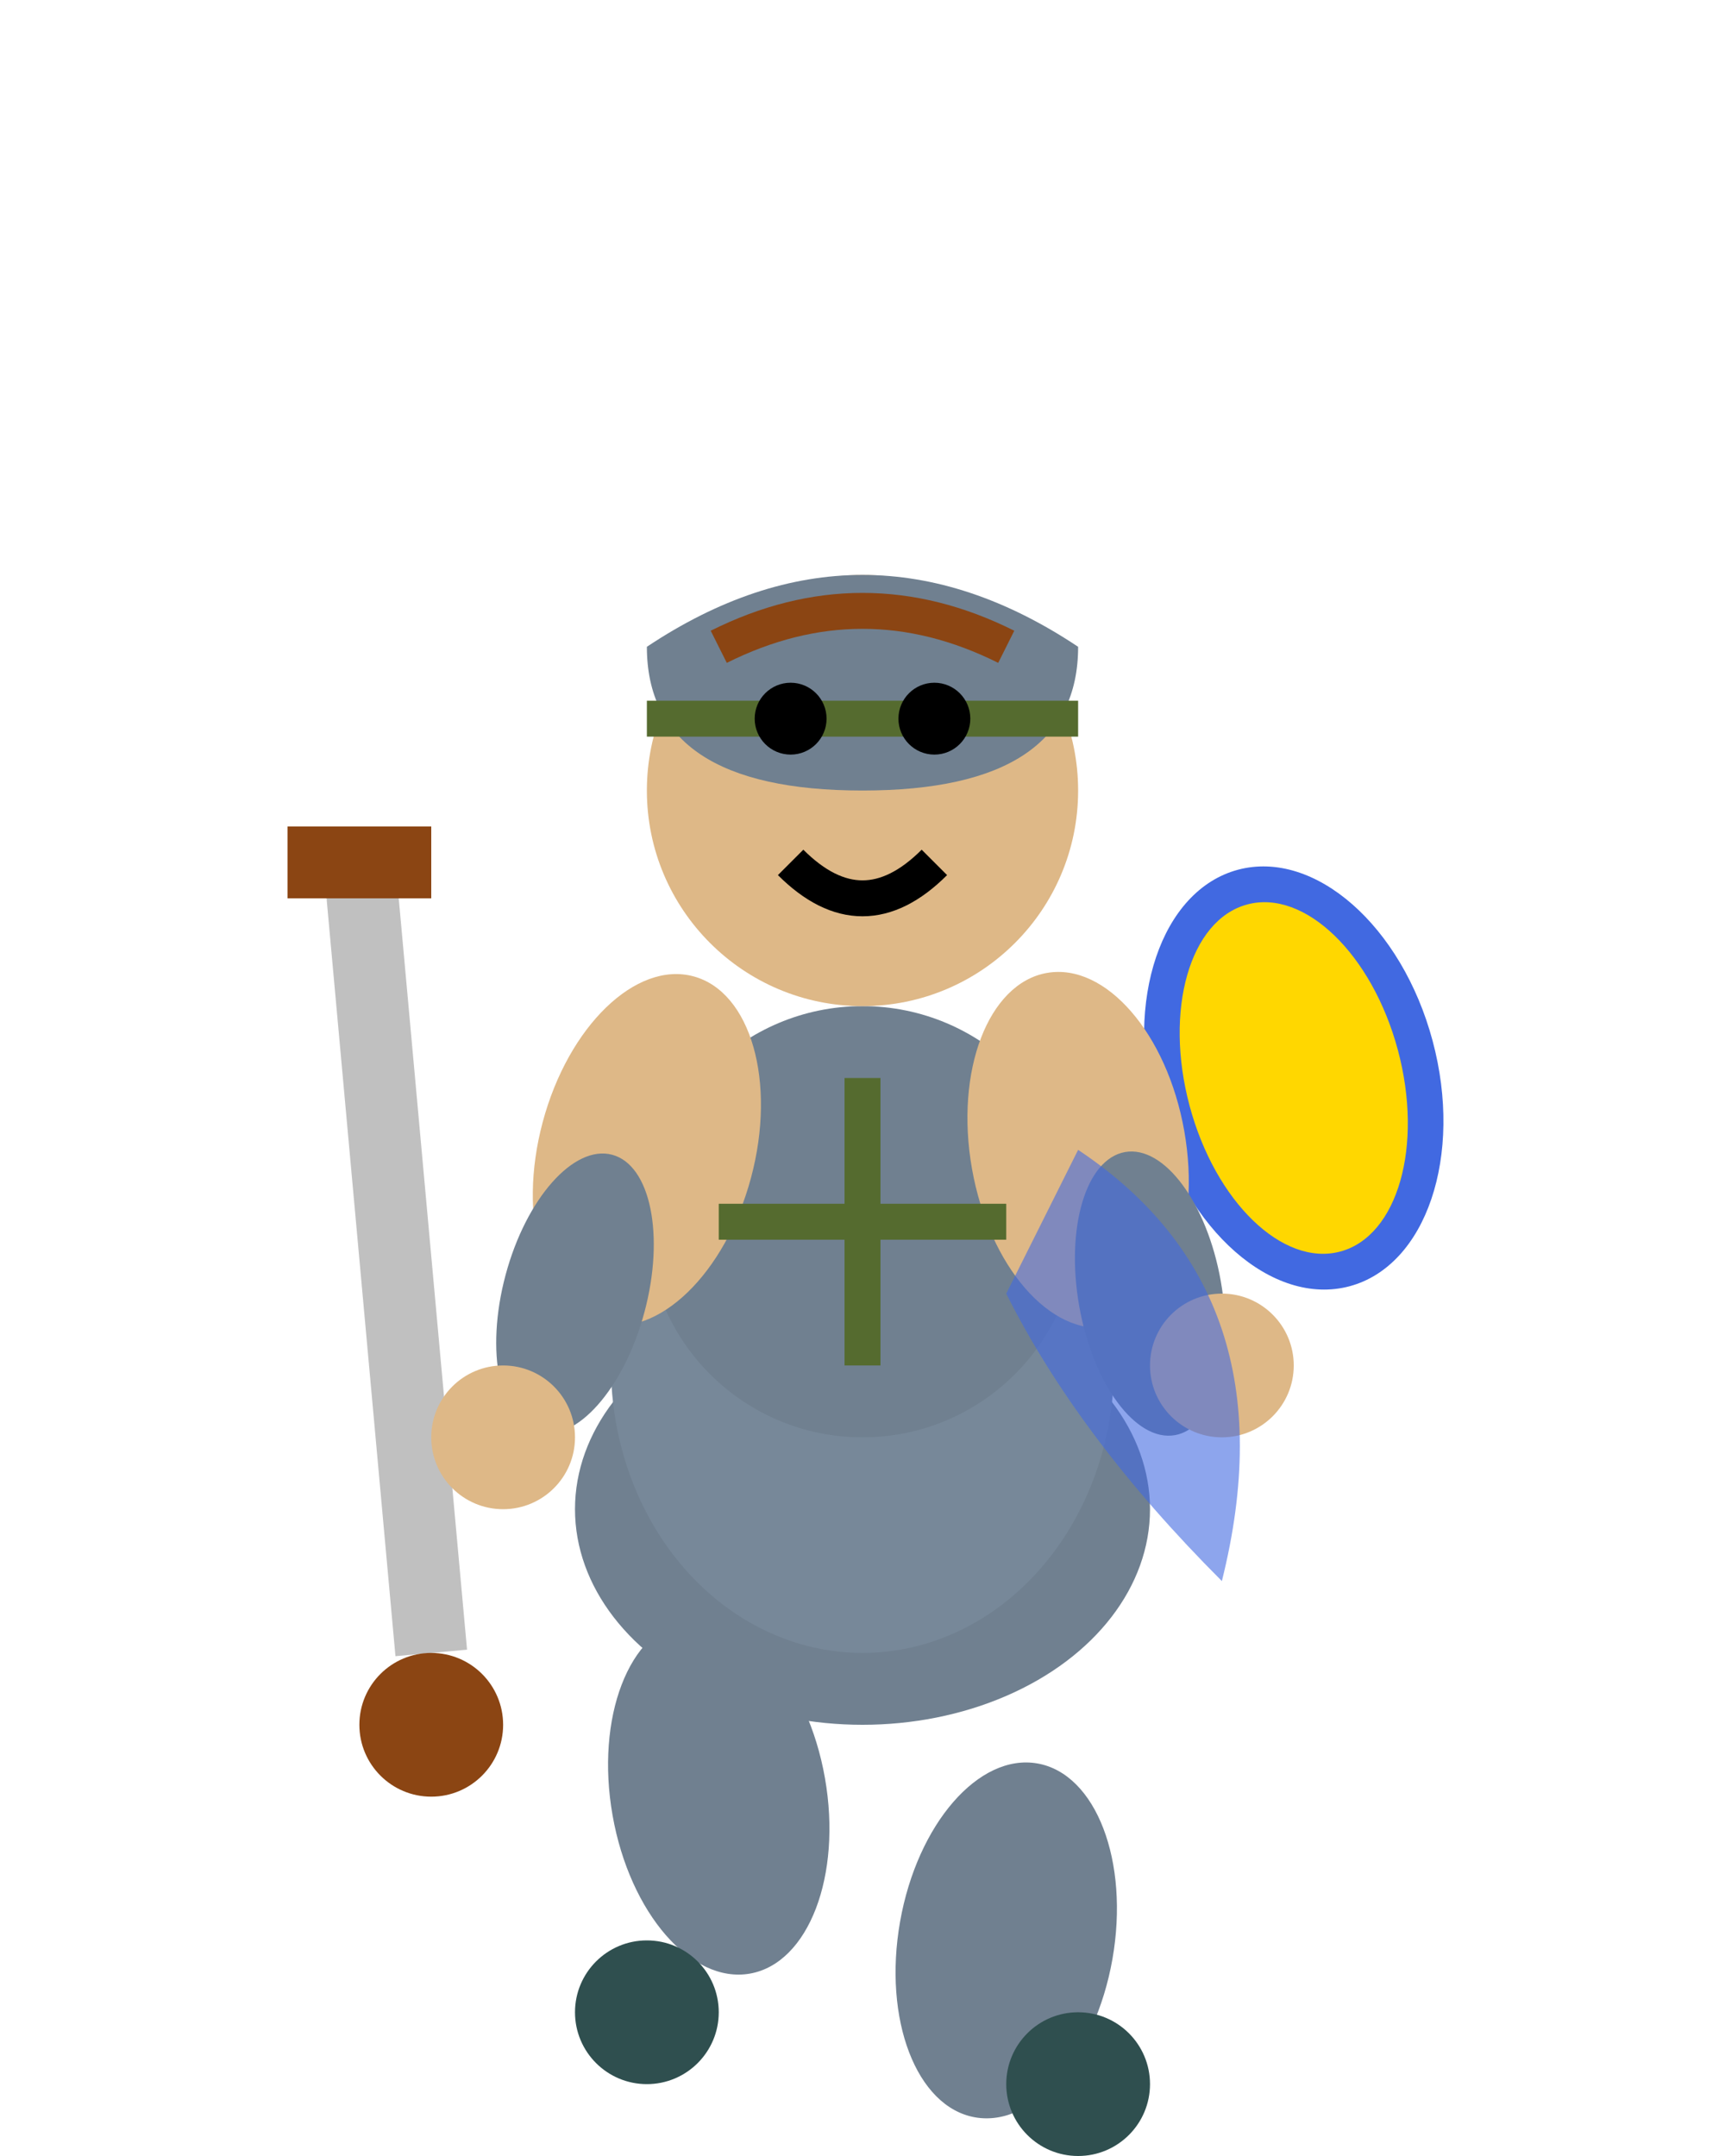<svg width="24" height="30" viewBox="0 0 24 30" xmlns="http://www.w3.org/2000/svg">
  <!-- Knight Move Animation -->
  
  <!-- Sword (angled forward for movement) -->
  <line x1="5" y1="12" x2="6" y2="23" stroke="#C0C0C0" stroke-width="1"/>
  <line x1="4" y1="12" x2="6" y2="12" stroke="#8B4513" stroke-width="1"/>
  <circle cx="6" cy="24" r="1" fill="#8B4513"/>
  
  <!-- Shield (angled back during movement) -->
  <ellipse cx="18" cy="15" rx="2" ry="3" fill="#4169E1" transform="rotate(-15 18 15)"/>
  <ellipse cx="18" cy="15" rx="1.5" ry="2.5" fill="#FFD700" transform="rotate(-15 18 15)"/>
  
  <!-- Body Armor (leaning forward) -->
  <ellipse cx="12" cy="21" rx="4" ry="3" fill="#708090"/>
  <ellipse cx="12" cy="19" rx="3.5" ry="4" fill="#778899"/>
  <ellipse cx="12" cy="17" rx="3" ry="3" fill="#708090"/>
  
  <!-- Arms (positioned for movement) -->
  <!-- Right arm (sword arm, forward) -->
  <ellipse cx="9" cy="16" rx="1.5" ry="2.5" fill="#DEB887" transform="rotate(15 9 16)"/>
  <ellipse cx="8" cy="18" rx="1" ry="2" fill="#708090" transform="rotate(15 8 18)"/>
  
  <!-- Left arm (shield arm, back) -->
  <ellipse cx="15" cy="16" rx="1.5" ry="2.5" fill="#DEB887" transform="rotate(-10 15 16)"/>
  <ellipse cx="16" cy="18" rx="1" ry="2" fill="#708090" transform="rotate(-10 16 18)"/>
  
  <!-- Hands -->
  <circle cx="7" cy="20" r="1" fill="#DEB887"/>
  <circle cx="17" cy="19" r="1" fill="#DEB887"/>
  
  <!-- Head (slightly forward) -->
  <circle cx="12" cy="11" r="3" fill="#DEB887"/>
  
  <!-- Helmet -->
  <path d="M9 9 Q12 7 15 9 Q15 11 12 11 Q9 11 9 9" fill="#708090"/>
  <line x1="9" y1="10" x2="15" y2="10" stroke="#556B2F" stroke-width="0.5"/>
  
  <!-- Face -->
  <circle cx="11" cy="10" r="0.5" fill="#000000"/>
  <circle cx="13" cy="10" r="0.5" fill="#000000"/>
  <path d="M11 12 Q12 13 13 12" stroke="#000000" stroke-width="0.5" fill="none"/>
  
  <!-- Hair (visible under helmet) -->
  <path d="M10 9 Q12 8 14 9" stroke="#8B4513" stroke-width="0.5" fill="none"/>
  
  <!-- Legs (walking stance) -->
  <!-- Front leg (left) -->
  <ellipse cx="10" cy="25" rx="1.5" ry="2.5" fill="#708090" transform="rotate(-10 10 25)"/>
  <!-- Back leg (right) -->
  <ellipse cx="14" cy="27" rx="1.5" ry="2.5" fill="#708090" transform="rotate(10 14 27)"/>
  
  <!-- Feet -->
  <ellipse cx="9" cy="28" rx="1" ry="1" fill="#2F4F4F"/>
  <ellipse cx="15" cy="29" rx="1" ry="1" fill="#2F4F4F"/>
  
  <!-- Armor Details -->
  <line x1="12" y1="15" x2="12" y2="19" stroke="#556B2F" stroke-width="0.5"/>
  <line x1="10" y1="17" x2="14" y2="17" stroke="#556B2F" stroke-width="0.5"/>
  
  <!-- Cape/Cloak flowing with movement -->
  <path d="M15 16 Q18 18 17 22 Q15 20 14 18" fill="#4169E1" opacity="0.6"/>
</svg> 